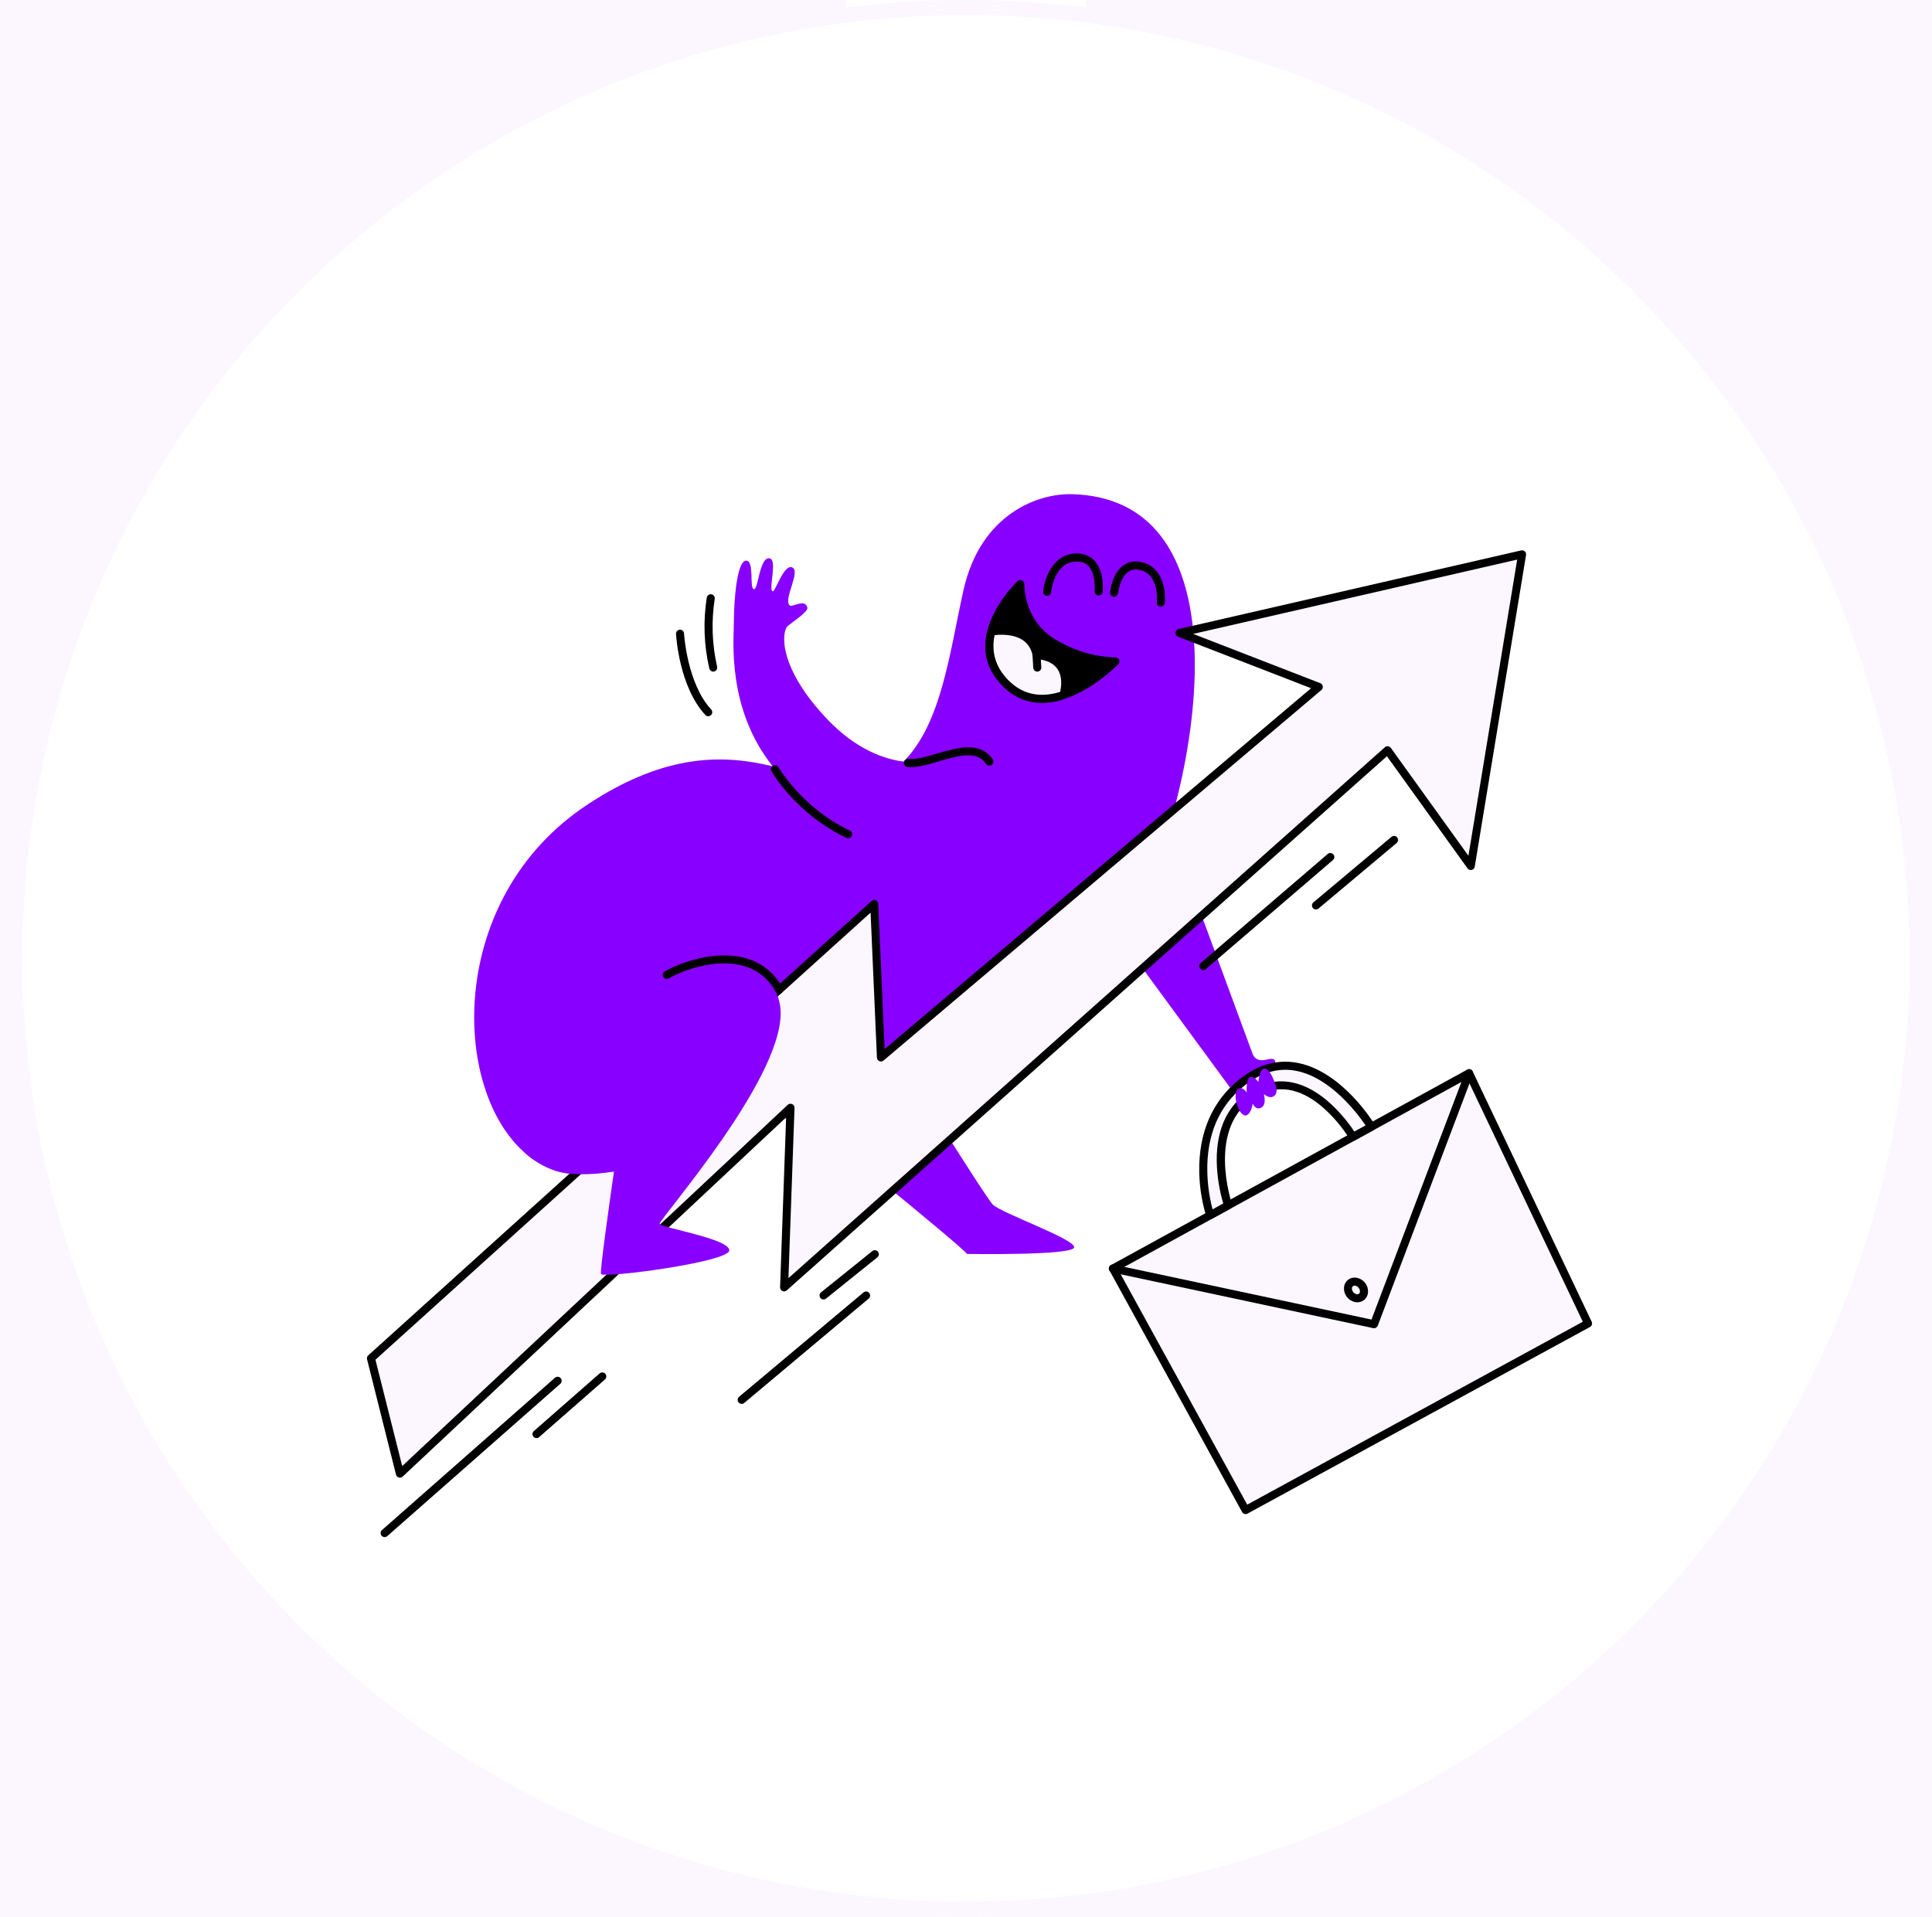 <svg width="129" height="128" viewBox="0 0 129 128" fill="none" xmlns="http://www.w3.org/2000/svg">
<rect width="129" height="128" fill="#F5F5F5"/>
<g clip-path="url(#clip0_0_1)">
<rect width="1450" height="7556" transform="translate(-270 -5500)" fill="white"/>
<rect width="1310" height="1957" transform="translate(-200 -1769)" fill="#FBF6FF"/>
<rect width="16" height="300" transform="translate(56.5 -299)" fill="white"/>
<circle cx="64.5" cy="64" r="63.5" fill="white" stroke="#FBF6FF"/>
<path d="M75.193 61.75C72.683 64.995 58.679 72.677 48.025 76.368C45.404 77.276 42.988 77.942 40.994 78.245H40.985C39.339 78.492 37.983 78.489 37.039 78.166C36.322 77.914 35.66 77.528 35.089 77.028C30.103 72.749 29.833 59.971 39.173 53.765C44.541 50.198 48.475 50.422 51.591 51.174C48.514 47.31 49 42.695 49 41.595C49 40.11 49.201 37.485 49.804 37.445C50.407 37.405 50.008 39.313 50.34 39.346C50.635 39.375 50.712 37.167 51.388 37.285C51.937 37.381 51.272 39.455 51.602 39.488C51.78 39.506 52.348 37.618 52.91 37.899C53.472 38.179 52.277 40.056 52.732 40.431C52.91 40.579 53.747 39.95 53.907 40.572C53.977 40.84 53.052 41.434 52.611 41.795C52.17 42.156 51.929 44.564 55.259 48.054C57.188 50.075 59.076 50.697 60.324 50.862C62.885 48.307 63.418 43.483 64.335 39.401C65.485 34.284 69.349 32.945 71.555 33.002C84.907 33.345 78.831 57.047 75.193 61.75Z" fill="#8800FF"/>
<path d="M83.909 71.887L83.901 71.837L82.347 72.925L71.725 58.447L77.562 53.898L83.671 70.472C84.118 71.219 84.991 70.388 85.148 70.876C85.249 71.192 83.909 71.887 83.909 71.887Z" fill="#8800FF"/>
<path d="M59.311 69.54C59.311 69.54 65.783 79.942 66.285 80.439C66.867 81.021 71.725 82.721 71.725 83.291C71.725 83.861 64.562 83.738 64.562 83.738C64.245 83.232 52.782 73.973 52.782 73.973L59.311 69.54Z" fill="#8800FF"/>
<path d="M24.769 90.713L58.373 60.367L58.822 70.621L88.058 45.873L78.753 42.268L101.63 37.019L98.204 57.831L92.648 50.1L52.354 85.973L52.782 73.977L26.702 98.414L24.769 90.713Z" fill="#FBF6FF"/>
<path d="M26.702 98.682C26.676 98.682 26.651 98.678 26.626 98.67C26.581 98.657 26.541 98.632 26.509 98.599C26.477 98.565 26.453 98.524 26.442 98.479L24.509 90.779C24.496 90.731 24.497 90.681 24.511 90.634C24.526 90.587 24.552 90.544 24.589 90.511L58.194 60.168C58.231 60.135 58.278 60.112 58.328 60.104C58.378 60.095 58.429 60.101 58.476 60.121C58.523 60.14 58.563 60.172 58.592 60.214C58.621 60.256 58.638 60.304 58.64 60.355L59.065 70.062L87.54 45.96L78.657 42.519C78.603 42.498 78.558 42.46 78.527 42.412C78.496 42.364 78.482 42.307 78.486 42.249C78.49 42.192 78.513 42.138 78.55 42.094C78.587 42.051 78.637 42.02 78.693 42.008L101.57 36.757C101.613 36.747 101.657 36.748 101.7 36.76C101.742 36.771 101.781 36.793 101.813 36.823C101.845 36.853 101.87 36.891 101.884 36.932C101.898 36.974 101.901 37.019 101.895 37.062L98.469 57.877C98.46 57.929 98.436 57.978 98.4 58.017C98.364 58.055 98.316 58.083 98.265 58.094C98.213 58.107 98.159 58.103 98.109 58.084C98.06 58.066 98.017 58.033 97.986 57.989L92.605 50.502L52.532 86.173C52.493 86.208 52.444 86.231 52.392 86.238C52.34 86.246 52.287 86.238 52.239 86.216C52.192 86.194 52.152 86.158 52.124 86.113C52.097 86.067 52.084 86.015 52.086 85.963L52.49 74.618L26.885 98.609C26.835 98.656 26.77 98.682 26.702 98.682ZM25.068 90.804L26.855 97.906L52.598 73.781C52.637 73.745 52.686 73.721 52.738 73.712C52.791 73.704 52.844 73.711 52.893 73.733C52.941 73.755 52.982 73.791 53.01 73.836C53.038 73.881 53.052 73.933 53.05 73.987L52.644 85.356L92.47 49.9C92.498 49.876 92.531 49.857 92.567 49.846C92.603 49.834 92.641 49.83 92.677 49.834C92.715 49.838 92.751 49.85 92.783 49.869C92.816 49.888 92.844 49.914 92.865 49.944L98.047 57.15L101.303 37.369L79.667 42.334L88.154 45.623C88.197 45.64 88.236 45.667 88.265 45.703C88.294 45.739 88.314 45.782 88.322 45.828C88.329 45.874 88.325 45.921 88.309 45.965C88.293 46.009 88.266 46.047 88.231 46.078L58.994 70.823C58.956 70.856 58.909 70.877 58.859 70.885C58.81 70.892 58.759 70.885 58.713 70.865C58.667 70.845 58.628 70.812 58.599 70.771C58.571 70.729 58.555 70.68 58.553 70.63L58.129 60.946L25.068 90.804Z" fill="black"/>
<path d="M48.693 83.508C48.641 84.291 40.234 85.385 40.131 85.074C40.056 84.85 40.651 80.623 40.994 78.242H40.985C39.339 78.489 37.983 78.487 37.039 78.163C36.323 77.913 35.661 77.527 35.089 77.028L34.782 68.467L44.901 65.871C46.28 65.29 51.498 63.365 52.087 67.166C52.766 71.552 43.942 81.472 44.046 81.733C44.151 81.994 48.745 82.729 48.693 83.508Z" fill="#8800FF"/>
<path d="M74.315 84.715L83.17 100.845L106.035 88.38L98.091 71.668L74.315 84.715Z" fill="#FBF6FF"/>
<path d="M83.17 101.113C83.122 101.113 83.075 101.1 83.034 101.076C82.992 101.051 82.958 101.016 82.935 100.974L74.08 84.844C74.046 84.782 74.038 84.708 74.058 84.64C74.078 84.572 74.124 84.514 74.186 84.48L97.962 71.433C97.994 71.416 98.029 71.404 98.066 71.401C98.102 71.398 98.139 71.402 98.173 71.413C98.208 71.424 98.24 71.443 98.267 71.467C98.295 71.491 98.317 71.52 98.333 71.554L106.277 88.267C106.307 88.329 106.311 88.4 106.29 88.465C106.269 88.53 106.224 88.585 106.164 88.617L83.294 101.082C83.256 101.103 83.213 101.113 83.17 101.113ZM74.678 84.821L83.276 100.482L105.685 88.267L97.97 72.039L74.678 84.821Z" fill="black"/>
<path d="M91.742 88.7C91.723 88.7 91.704 88.698 91.686 88.694L74.258 84.977C74.222 84.971 74.189 84.959 74.157 84.939C74.127 84.92 74.101 84.894 74.08 84.864C74.059 84.834 74.045 84.8 74.038 84.765C74.031 84.729 74.031 84.692 74.039 84.656C74.046 84.621 74.061 84.587 74.082 84.558C74.103 84.528 74.13 84.503 74.161 84.484C74.192 84.465 74.226 84.452 74.262 84.447C74.298 84.442 74.335 84.444 74.37 84.454L91.574 88.122L97.839 71.573C97.852 71.54 97.871 71.51 97.895 71.485C97.919 71.459 97.948 71.439 97.98 71.424C98.012 71.409 98.047 71.402 98.082 71.401C98.117 71.399 98.152 71.406 98.185 71.418C98.218 71.43 98.248 71.449 98.274 71.474C98.299 71.497 98.32 71.526 98.334 71.558C98.349 71.591 98.357 71.625 98.358 71.66C98.359 71.695 98.353 71.731 98.341 71.763L91.995 88.526C91.976 88.577 91.941 88.622 91.896 88.653C91.851 88.684 91.797 88.7 91.742 88.7Z" fill="black"/>
<path d="M90.627 86.969C90.575 86.969 90.522 86.963 90.47 86.953C90.26 86.908 90.072 86.79 89.939 86.62C89.645 86.248 89.672 85.732 90.007 85.469C90.344 85.207 90.848 85.296 91.142 85.668C91.277 85.835 91.349 86.045 91.345 86.26C91.343 86.367 91.319 86.472 91.272 86.568C91.226 86.665 91.159 86.75 91.077 86.817C90.949 86.918 90.79 86.971 90.627 86.969ZM90.449 85.853C90.408 85.852 90.368 85.865 90.336 85.89C90.238 85.967 90.247 86.149 90.356 86.287C90.41 86.357 90.486 86.407 90.573 86.427C90.601 86.435 90.63 86.436 90.658 86.43C90.687 86.425 90.714 86.414 90.738 86.397C90.759 86.378 90.776 86.355 90.788 86.328C90.8 86.302 90.806 86.273 90.805 86.244C90.805 86.155 90.773 86.069 90.716 86C90.685 85.959 90.645 85.924 90.6 85.899C90.554 85.874 90.504 85.859 90.452 85.855L90.449 85.853Z" fill="black"/>
<path d="M82.004 80.495C82.004 80.495 80.114 75.088 83.745 72.991C87.377 70.894 90.338 75.923 90.338 75.923L91.567 75.249C91.567 75.249 87.725 68.897 83.247 72.05C78.768 75.204 80.8 81.158 80.8 81.158L82.004 80.495Z" fill="#FBF6FF"/>
<path d="M80.8 81.425C80.766 81.425 80.734 81.419 80.702 81.406C80.666 81.392 80.633 81.37 80.606 81.342C80.579 81.314 80.559 81.28 80.546 81.243C80.203 80.121 80.044 78.951 80.077 77.778C80.148 75.225 81.19 73.169 83.093 71.83C84.249 71.015 85.469 70.735 86.72 70.997C89.651 71.612 91.709 74.966 91.796 75.106C91.815 75.138 91.827 75.172 91.832 75.207C91.837 75.243 91.835 75.28 91.825 75.314C91.816 75.349 91.799 75.382 91.777 75.411C91.754 75.439 91.727 75.463 91.695 75.48L90.468 76.153C90.407 76.186 90.336 76.194 90.269 76.176C90.202 76.157 90.145 76.114 90.11 76.054C89.596 75.233 88.961 74.494 88.225 73.864C86.74 72.63 85.277 72.413 83.883 73.219C80.488 75.18 82.242 80.352 82.26 80.404C82.28 80.464 82.279 80.529 82.257 80.588C82.234 80.648 82.191 80.697 82.135 80.727L80.928 81.389C80.889 81.412 80.845 81.424 80.8 81.425ZM85.823 71.44C84.996 71.44 84.184 71.717 83.401 72.268C81.622 73.519 80.683 75.375 80.613 77.777C80.589 78.784 80.707 79.789 80.963 80.763L81.678 80.369C81.406 79.448 81.259 78.495 81.241 77.535C81.216 75.32 82.034 73.669 83.608 72.76C85.199 71.841 86.913 72.085 88.572 73.465C89.285 74.076 89.91 74.783 90.427 75.567L91.181 75.155C90.661 74.391 88.879 72 86.605 71.524C86.348 71.469 86.086 71.441 85.823 71.44Z" fill="black"/>
<path d="M69.92 39.789H69.894C69.823 39.782 69.758 39.748 69.713 39.693C69.668 39.638 69.646 39.568 69.652 39.497C69.736 38.63 70.304 36.984 71.864 36.963C72.37 36.955 72.784 37.121 73.089 37.455C73.759 38.188 73.631 39.472 73.626 39.527C73.622 39.562 73.611 39.596 73.594 39.627C73.577 39.658 73.555 39.686 73.527 39.708C73.499 39.73 73.468 39.747 73.434 39.757C73.4 39.767 73.364 39.77 73.329 39.767C73.294 39.763 73.26 39.752 73.228 39.735C73.198 39.718 73.17 39.696 73.148 39.668C73.126 39.641 73.109 39.609 73.099 39.575C73.089 39.541 73.086 39.505 73.089 39.47C73.089 39.46 73.195 38.369 72.689 37.815C72.489 37.597 72.221 37.495 71.868 37.499C70.399 37.519 70.19 39.464 70.182 39.553C70.175 39.618 70.144 39.677 70.096 39.721C70.047 39.764 69.985 39.788 69.92 39.789Z" fill="black"/>
<path d="M77.506 40.512H77.477C77.442 40.508 77.408 40.498 77.376 40.481C77.346 40.464 77.318 40.441 77.296 40.413C77.275 40.386 77.258 40.355 77.248 40.321C77.238 40.287 77.235 40.251 77.239 40.216C77.248 40.136 77.417 38.353 76.109 38.063C75.796 37.994 75.538 38.037 75.322 38.194C74.765 38.596 74.657 39.596 74.656 39.606C74.649 39.677 74.614 39.743 74.559 39.788C74.504 39.833 74.433 39.855 74.362 39.848C74.291 39.841 74.225 39.806 74.18 39.751C74.135 39.696 74.113 39.625 74.12 39.553C74.12 39.503 74.252 38.303 75.003 37.761C75.347 37.511 75.757 37.437 76.222 37.54C77.647 37.854 77.857 39.466 77.77 40.274C77.762 40.339 77.731 40.399 77.683 40.443C77.634 40.487 77.571 40.511 77.506 40.512Z" fill="black"/>
<path d="M74.475 44.175C74.475 44.175 72.908 45.783 71.009 46.417C69.732 46.843 68.306 46.829 67.106 45.588C66.026 44.472 65.914 43.255 66.189 42.174C66.635 40.407 68.123 39.003 68.123 39.003C68.123 39.003 68.026 41.41 70.138 42.814C71.43 43.66 72.931 44.132 74.475 44.175Z" fill="black"/>
<path d="M69.582 46.934C68.564 46.934 67.659 46.544 66.913 45.773C65.906 44.732 65.573 43.498 65.931 42.11C66.394 40.289 67.878 38.87 67.941 38.81C67.98 38.773 68.028 38.749 68.081 38.74C68.134 38.732 68.188 38.739 68.236 38.761C68.284 38.783 68.326 38.819 68.353 38.864C68.382 38.91 68.395 38.962 68.393 39.016C68.393 39.038 68.332 41.293 70.288 42.589C71.536 43.402 72.983 43.857 74.471 43.906C74.525 43.905 74.577 43.919 74.622 43.948C74.667 43.977 74.702 44.018 74.723 44.067C74.744 44.116 74.751 44.17 74.741 44.223C74.731 44.275 74.706 44.323 74.668 44.361C74.603 44.428 73.034 46.024 71.095 46.67C70.609 46.839 70.097 46.928 69.582 46.934ZM67.897 39.641C67.439 40.177 66.729 41.142 66.449 42.241C66.143 43.44 66.43 44.504 67.299 45.401C68.255 46.39 69.475 46.647 70.924 46.163C72.15 45.755 73.246 44.913 73.83 44.407C72.459 44.262 71.142 43.793 69.989 43.038C68.445 42.011 68.015 40.497 67.897 39.641Z" fill="black"/>
<path d="M71.009 46.417C69.732 46.843 68.306 46.829 67.106 45.588C66.026 44.472 65.914 43.256 66.189 42.175C66.189 42.175 68.817 41.675 69.211 43.756C69.215 43.756 71.654 43.75 71.009 46.417Z" fill="#FBF6FF"/>
<path d="M69.582 46.934C68.564 46.934 67.659 46.544 66.913 45.773C65.906 44.732 65.573 43.498 65.931 42.11C65.944 42.057 65.973 42.009 66.015 41.974C66.056 41.938 66.107 41.915 66.161 41.909C66.64 41.834 67.129 41.839 67.606 41.923C68.571 42.108 69.199 42.653 69.43 43.504C69.787 43.544 70.513 43.699 70.976 44.287C71.395 44.819 71.495 45.557 71.271 46.482C71.26 46.527 71.238 46.568 71.207 46.601C71.175 46.635 71.136 46.659 71.092 46.673C70.607 46.841 70.096 46.929 69.582 46.934ZM66.41 42.415C66.175 43.542 66.474 44.546 67.304 45.401C68.228 46.357 69.4 46.629 70.788 46.205C70.929 45.519 70.853 44.984 70.561 44.614C70.097 44.026 69.232 44.02 69.221 44.02C69.158 44.021 69.096 44 69.047 43.96C68.998 43.92 68.965 43.864 68.953 43.802C68.813 43.058 68.328 42.602 67.507 42.444C67.145 42.381 66.774 42.371 66.408 42.415H66.41Z" fill="black"/>
<path d="M69.259 44.85C69.191 44.85 69.125 44.824 69.075 44.777C69.025 44.73 68.996 44.666 68.992 44.597L68.943 43.774C68.939 43.703 68.963 43.633 69.011 43.58C69.058 43.527 69.125 43.495 69.196 43.491C69.267 43.487 69.337 43.511 69.39 43.558C69.443 43.606 69.475 43.672 69.479 43.743L69.528 44.566C69.529 44.601 69.525 44.637 69.513 44.67C69.501 44.703 69.483 44.734 69.46 44.76C69.437 44.786 69.408 44.808 69.377 44.823C69.345 44.838 69.311 44.847 69.275 44.849L69.259 44.85Z" fill="black"/>
<path d="M60.817 51.231C60.743 51.231 60.67 51.231 60.599 51.221C60.563 51.217 60.529 51.207 60.498 51.19C60.467 51.173 60.439 51.151 60.417 51.123C60.371 51.068 60.35 50.997 60.357 50.926C60.364 50.855 60.399 50.79 60.454 50.744C60.509 50.699 60.58 50.678 60.651 50.684C61.156 50.734 61.829 50.538 62.542 50.327C63.903 49.93 65.446 49.478 66.283 50.709C66.323 50.768 66.338 50.84 66.324 50.911C66.311 50.981 66.269 51.043 66.21 51.083C66.151 51.122 66.078 51.137 66.008 51.123C65.938 51.11 65.876 51.069 65.836 51.01C65.218 50.102 63.99 50.461 62.689 50.842C62.018 51.044 61.377 51.231 60.817 51.231Z" fill="black"/>
<path d="M56.636 55.978C56.596 55.978 56.558 55.969 56.523 55.952C53.203 54.401 51.576 51.62 51.508 51.502C51.491 51.472 51.48 51.438 51.475 51.403C51.47 51.368 51.473 51.333 51.482 51.299C51.491 51.265 51.507 51.233 51.528 51.205C51.55 51.177 51.576 51.154 51.607 51.136C51.637 51.118 51.671 51.107 51.706 51.102C51.741 51.098 51.776 51.1 51.81 51.109C51.844 51.118 51.876 51.134 51.904 51.156C51.932 51.177 51.956 51.204 51.973 51.234C51.992 51.266 53.592 53.99 56.75 55.466C56.805 55.492 56.85 55.536 56.877 55.591C56.904 55.645 56.912 55.708 56.898 55.768C56.885 55.827 56.852 55.88 56.804 55.919C56.756 55.957 56.697 55.977 56.636 55.977V55.978Z" fill="black"/>
<path d="M52.029 66.365C51.981 66.365 51.934 66.352 51.893 66.328C51.852 66.304 51.818 66.27 51.794 66.228C51.3 65.343 50.57 64.76 49.626 64.499C47.758 63.98 45.557 64.818 44.655 65.335C44.624 65.352 44.59 65.364 44.556 65.368C44.521 65.373 44.485 65.37 44.451 65.361C44.417 65.352 44.385 65.336 44.357 65.315C44.329 65.293 44.306 65.266 44.288 65.236C44.27 65.205 44.259 65.172 44.255 65.137C44.25 65.102 44.252 65.066 44.261 65.032C44.271 64.998 44.286 64.966 44.308 64.938C44.329 64.91 44.356 64.887 44.387 64.869C45.357 64.314 47.73 63.416 49.768 63.982C50.855 64.284 51.693 64.951 52.261 65.966C52.295 66.028 52.304 66.102 52.284 66.17C52.265 66.238 52.219 66.296 52.157 66.331C52.118 66.353 52.074 66.364 52.029 66.365Z" fill="black"/>
<path d="M83.64 73.697C83.64 73.697 83.567 74.373 83.2 74.493C83.082 74.532 82.833 74.36 82.702 74.056C82.425 73.414 82.434 72.828 82.729 72.691C82.998 72.565 83.249 72.965 83.249 72.965C83.249 72.965 83.176 72.096 83.453 71.935C83.698 71.793 84.022 72.258 84.022 72.258C84.022 72.258 84.09 71.454 84.359 71.365C84.546 71.299 84.811 71.516 85.062 72.158C85.217 72.557 85.399 73.064 84.973 73.243C84.705 73.359 84.384 73.057 84.384 73.057C84.384 73.057 84.631 73.869 84.123 74.008C83.796 74.098 83.64 73.697 83.64 73.697Z" fill="#8800FF"/>
<path d="M47.622 44.85C47.561 44.85 47.503 44.829 47.456 44.792C47.409 44.754 47.376 44.702 47.362 44.644C46.999 43.088 46.942 41.478 47.194 39.901C47.208 39.831 47.249 39.77 47.308 39.73C47.367 39.69 47.439 39.675 47.509 39.689C47.579 39.703 47.64 39.743 47.68 39.802C47.72 39.861 47.734 39.934 47.721 40.004C47.488 41.505 47.543 43.038 47.882 44.519C47.891 44.554 47.892 44.589 47.887 44.624C47.881 44.659 47.869 44.692 47.85 44.722C47.832 44.752 47.808 44.778 47.779 44.799C47.751 44.82 47.718 44.835 47.684 44.843C47.664 44.847 47.643 44.85 47.622 44.85Z" fill="black"/>
<path d="M47.293 47.833C47.256 47.833 47.22 47.825 47.186 47.811C47.153 47.796 47.122 47.775 47.097 47.748C45.349 45.868 45.146 42.477 45.138 42.334C45.134 42.263 45.159 42.194 45.206 42.141C45.254 42.088 45.32 42.056 45.391 42.052C45.427 42.05 45.462 42.055 45.495 42.066C45.528 42.078 45.559 42.096 45.585 42.12C45.638 42.167 45.67 42.234 45.674 42.305C45.674 42.338 45.875 45.646 47.489 47.383C47.524 47.421 47.546 47.468 47.554 47.519C47.562 47.57 47.556 47.622 47.535 47.669C47.514 47.717 47.48 47.757 47.437 47.785C47.395 47.813 47.344 47.829 47.293 47.829V47.833Z" fill="black"/>
<path d="M54.986 86.781C54.931 86.781 54.877 86.764 54.832 86.732C54.787 86.7 54.753 86.655 54.734 86.602C54.716 86.55 54.714 86.494 54.729 86.44C54.744 86.387 54.776 86.34 54.819 86.305L58.252 83.543C58.308 83.502 58.377 83.483 58.446 83.492C58.515 83.501 58.578 83.536 58.621 83.59C58.665 83.644 58.685 83.712 58.679 83.781C58.673 83.85 58.641 83.915 58.588 83.96L55.154 86.722C55.107 86.76 55.047 86.781 54.986 86.781Z" fill="black"/>
<path d="M49.522 93.752C49.467 93.752 49.413 93.735 49.368 93.703C49.323 93.672 49.288 93.628 49.27 93.576C49.251 93.524 49.248 93.468 49.263 93.414C49.277 93.361 49.307 93.314 49.349 93.278L57.657 86.31C57.684 86.288 57.716 86.271 57.749 86.26C57.783 86.249 57.818 86.246 57.853 86.249C57.888 86.252 57.922 86.262 57.954 86.278C57.985 86.294 58.013 86.317 58.035 86.344C58.058 86.37 58.075 86.401 58.086 86.435C58.096 86.469 58.1 86.504 58.097 86.54C58.094 86.575 58.084 86.609 58.068 86.64C58.052 86.671 58.029 86.699 58.002 86.721L49.694 93.689C49.646 93.73 49.585 93.752 49.522 93.752Z" fill="black"/>
<path d="M25.682 102.65C25.627 102.65 25.574 102.634 25.529 102.603C25.484 102.572 25.45 102.529 25.43 102.478C25.411 102.427 25.407 102.371 25.42 102.318C25.433 102.265 25.462 102.217 25.503 102.181L37.054 92.009C37.081 91.986 37.111 91.968 37.145 91.956C37.178 91.944 37.213 91.94 37.249 91.942C37.284 91.944 37.319 91.953 37.35 91.968C37.382 91.984 37.41 92.005 37.434 92.031C37.457 92.058 37.475 92.089 37.487 92.122C37.499 92.155 37.504 92.191 37.501 92.226C37.499 92.261 37.49 92.296 37.475 92.328C37.459 92.359 37.438 92.388 37.412 92.411L25.859 102.584C25.81 102.627 25.747 102.65 25.682 102.65Z" fill="black"/>
<path d="M35.823 96.039C35.768 96.04 35.715 96.023 35.669 95.992C35.624 95.962 35.59 95.918 35.57 95.867C35.551 95.815 35.547 95.759 35.561 95.706C35.574 95.653 35.603 95.605 35.644 95.569L40.039 91.719C40.092 91.672 40.162 91.649 40.233 91.653C40.304 91.658 40.37 91.691 40.417 91.744C40.464 91.798 40.487 91.868 40.483 91.939C40.478 92.01 40.445 92.076 40.392 92.123L35.997 95.972C35.949 96.015 35.887 96.038 35.823 96.039Z" fill="black"/>
<path d="M80.341 64.783C80.286 64.782 80.233 64.766 80.188 64.734C80.143 64.703 80.109 64.659 80.09 64.608C80.071 64.556 80.068 64.501 80.082 64.448C80.096 64.395 80.125 64.347 80.167 64.312L88.642 57.038C88.668 57.013 88.699 56.994 88.733 56.981C88.767 56.969 88.803 56.963 88.84 56.965C88.876 56.967 88.911 56.976 88.944 56.992C88.977 57.008 89.006 57.031 89.029 57.058C89.053 57.086 89.071 57.118 89.081 57.153C89.093 57.187 89.096 57.224 89.093 57.26C89.089 57.296 89.078 57.331 89.06 57.363C89.043 57.395 89.019 57.422 88.99 57.445L80.516 64.718C80.467 64.76 80.405 64.783 80.341 64.783Z" fill="black"/>
<path d="M87.866 60.737C87.811 60.737 87.758 60.72 87.712 60.688C87.667 60.657 87.633 60.612 87.614 60.56C87.595 60.509 87.593 60.452 87.607 60.399C87.621 60.346 87.652 60.298 87.694 60.263L92.901 55.893C92.928 55.869 92.959 55.851 92.993 55.839C93.027 55.828 93.063 55.823 93.099 55.825C93.135 55.828 93.169 55.838 93.201 55.854C93.233 55.87 93.261 55.893 93.285 55.92C93.308 55.948 93.325 55.98 93.336 56.014C93.347 56.048 93.35 56.084 93.347 56.12C93.343 56.156 93.332 56.19 93.314 56.221C93.297 56.253 93.274 56.281 93.246 56.303L88.038 60.673C87.99 60.714 87.929 60.736 87.866 60.737Z" fill="black"/>
</g>
<defs>
<clipPath id="clip0_0_1">
<rect width="1450" height="7556" fill="white" transform="translate(-270 -5500)"/>
</clipPath>
</defs>
</svg>
